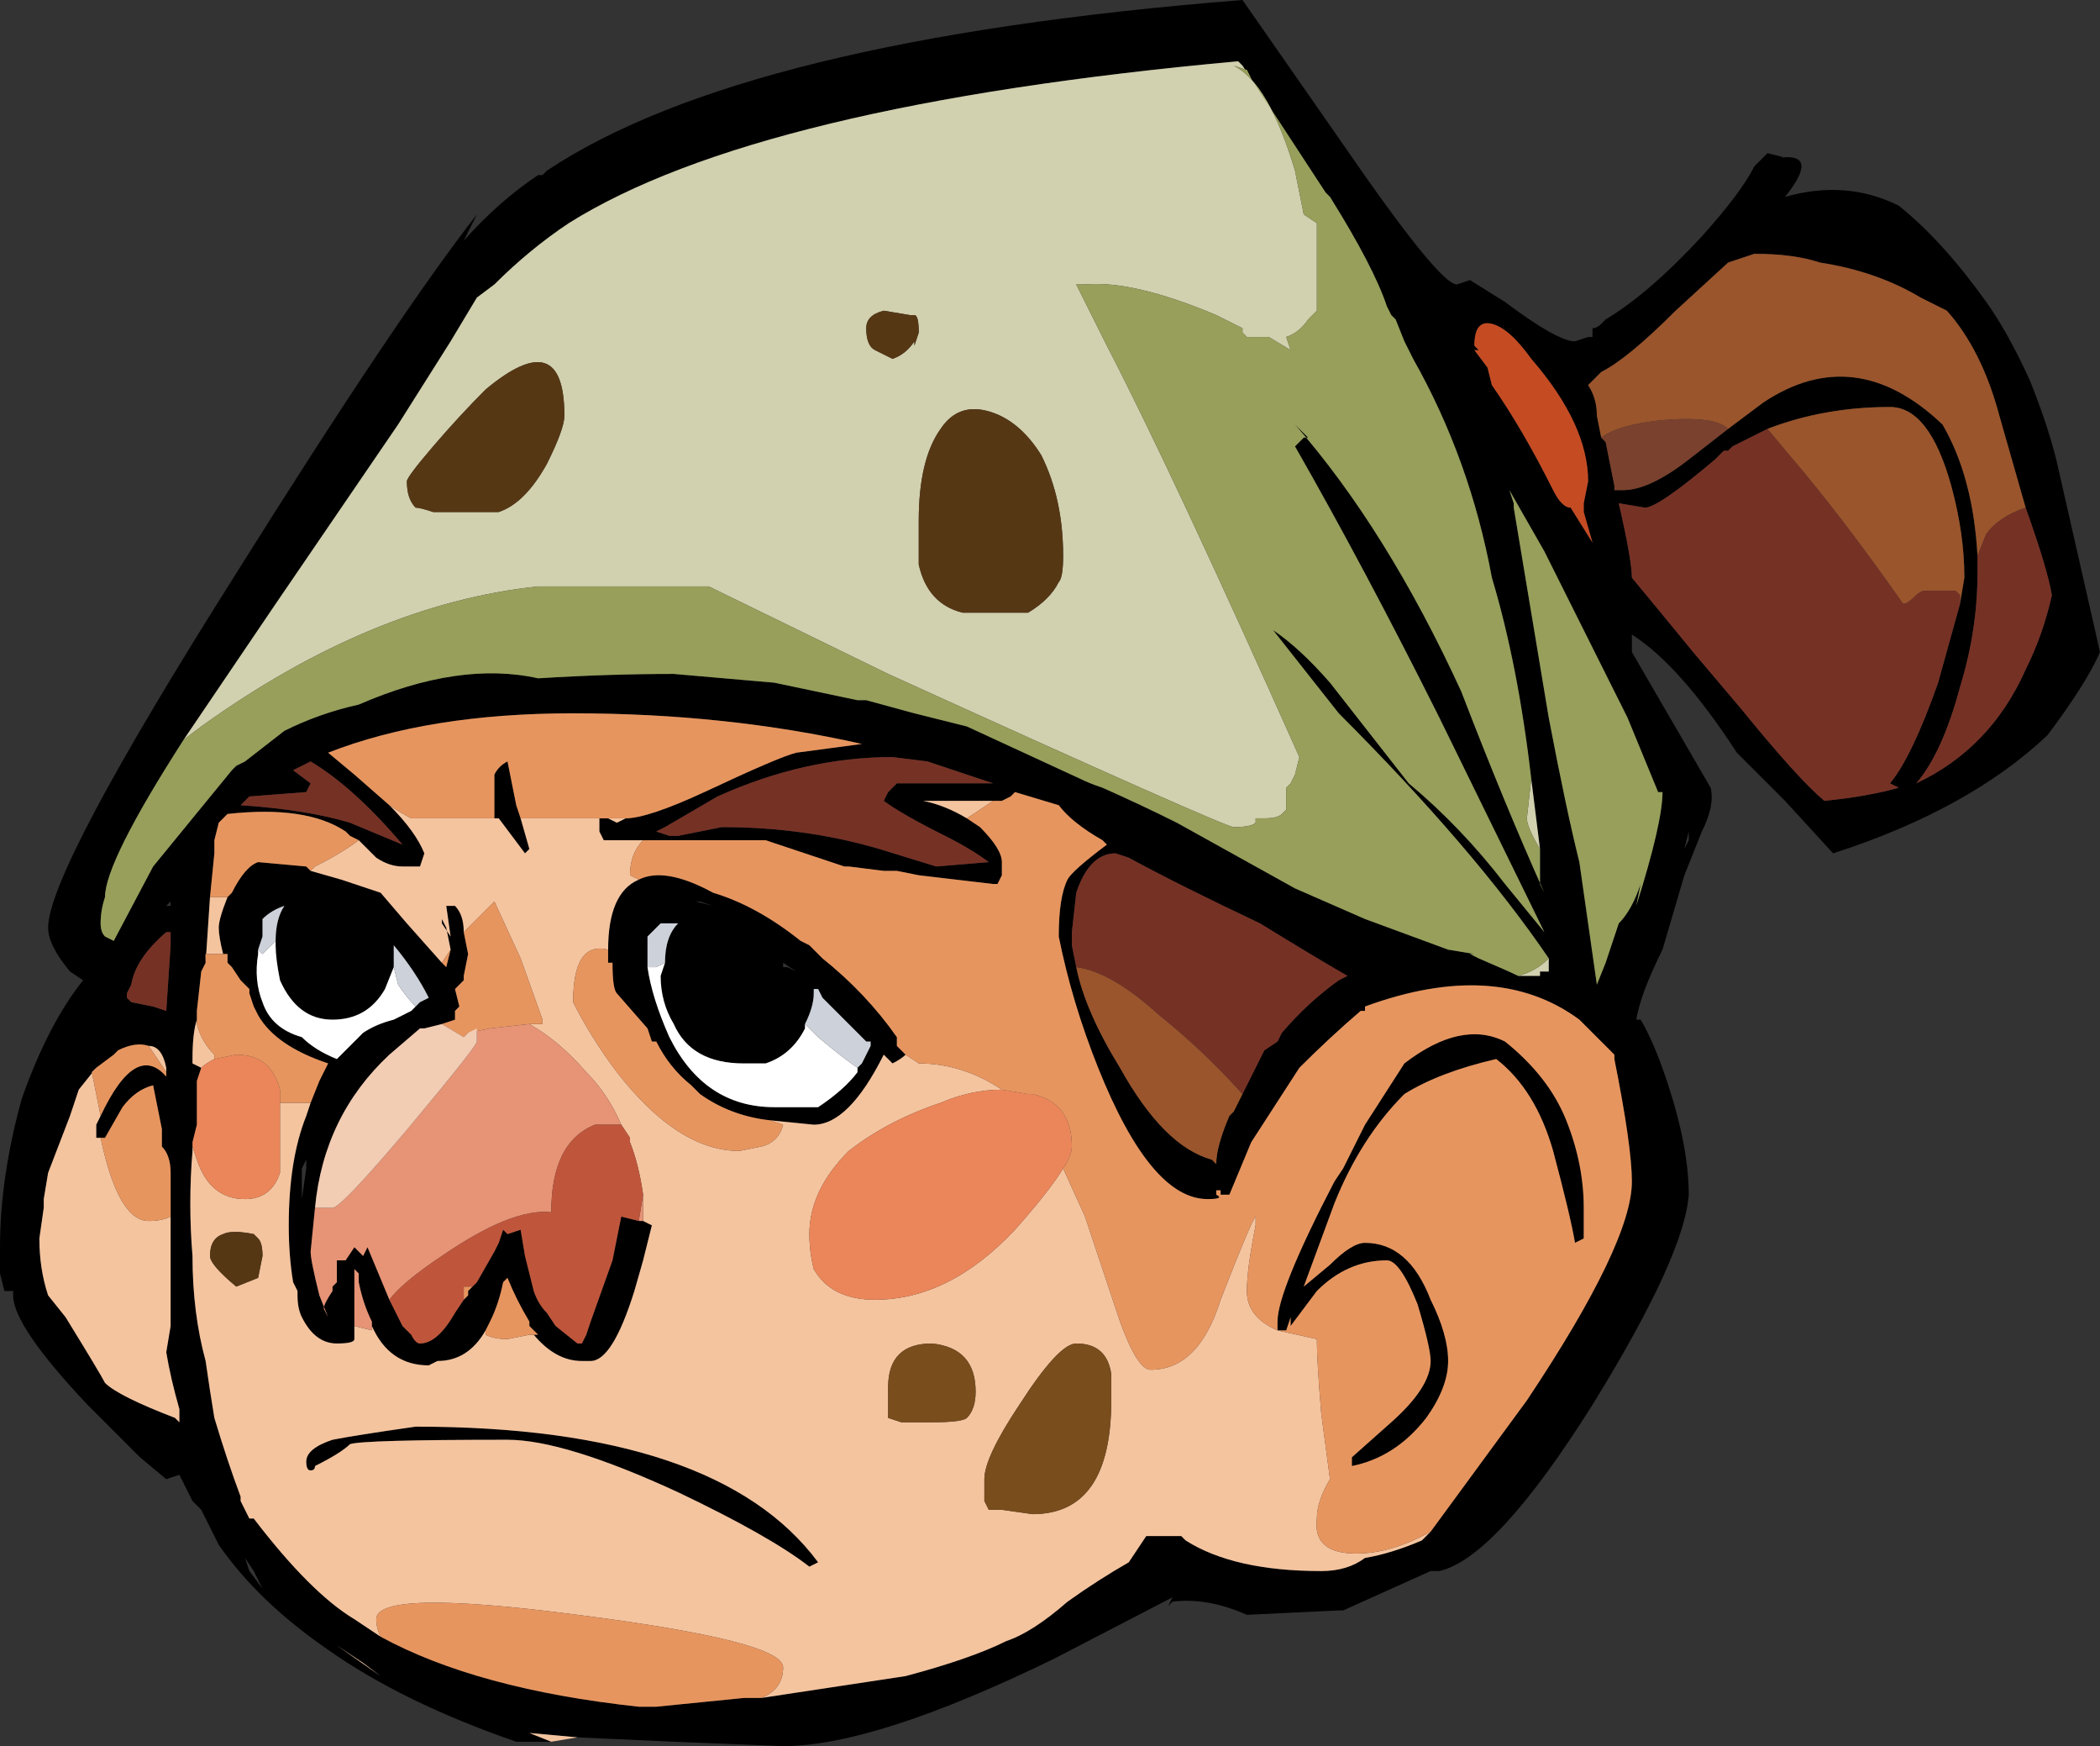 <?xml version="1.0" encoding="UTF-8" standalone="no"?>
<svg xmlns:ffdec="https://www.free-decompiler.com/flash" xmlns:xlink="http://www.w3.org/1999/xlink" ffdec:objectType="shape" height="19.95px" width="24.0px" xmlns="http://www.w3.org/2000/svg">
  <rect width="100%" height="100%" fill="#333333" stroke="none"/>
  <g transform="matrix(1.0, 0.0, 0.0, 1.0, -8.25, 22.7)">
    <path d="M22.55 -21.8 L22.45 -21.95 22.4 -22.0 Q16.9 -21.5 14.75 -20.15 14.3 -19.85 13.9 -19.45 L13.7 -19.3 13.4 -18.8 12.8 -17.85 11.4 -15.8 10.35 -14.25 Q9.45 -12.85 9.45 -12.45 9.4 -12.3 9.4 -12.15 9.4 -12.05 9.45 -12.0 L9.55 -11.95 10.0 -12.8 10.9 -13.9 10.95 -13.95 11.05 -14.0 11.5 -14.35 Q11.9 -14.55 12.35 -14.65 13.5 -15.15 14.4 -14.95 15.2 -15.0 15.95 -15.0 L17.1 -14.9 18.05 -14.7 18.15 -14.7 18.7 -14.55 19.3 -14.4 20.6 -13.8 Q20.7 -13.75 20.85 -13.7 21.3 -13.5 21.7 -13.3 L23.05 -12.55 23.85 -12.2 24.8 -11.85 25.1 -11.8 25.05 -11.8 25.15 -11.75 Q25.5 -11.6 25.6 -11.55 L25.85 -11.55 25.85 -11.6 25.95 -11.6 25.95 -11.75 Q25.1 -13.0 23.55 -14.55 L22.8 -15.5 Q23.1 -15.3 23.45 -14.9 L24.35 -13.75 Q24.95 -13.25 25.45 -12.6 L25.9 -12.05 24.7 -14.5 Q23.85 -16.2 23.05 -17.6 L23.15 -17.7 23.2 -17.7 23.05 -17.85 Q24.1 -16.65 24.95 -14.8 25.45 -13.5 25.9 -12.5 L25.85 -12.6 25.85 -13.0 25.75 -13.8 Q25.6 -15.1 25.3 -16.1 25.05 -17.45 24.4 -18.6 L24.3 -18.8 24.2 -19.05 24.15 -19.1 24.1 -19.2 Q23.95 -19.65 23.45 -20.45 L23.4 -20.5 22.55 -21.8 M14.55 -2.8 L14.15 -2.8 Q12.85 -3.25 12.0 -3.85 11.2 -4.4 10.75 -5.05 L10.55 -5.45 10.45 -5.55 10.3 -5.85 10.15 -5.8 9.85 -6.05 9.25 -6.65 Q8.4 -7.55 8.4 -7.9 L8.4 -7.95 8.3 -7.95 8.25 -8.15 8.25 -8.45 Q8.25 -9.25 8.5 -10.15 8.8 -11.0 9.2 -11.5 L9.05 -11.6 Q8.8 -11.9 8.8 -12.1 8.8 -12.75 10.95 -16.15 12.8 -19.1 13.7 -20.25 L13.55 -19.95 Q13.95 -20.4 14.4 -20.7 L14.45 -20.7 14.5 -20.75 Q16.75 -22.25 22.45 -22.7 L23.6 -21.05 Q24.7 -19.45 24.9 -19.45 L25.05 -19.5 25.45 -19.25 Q26.05 -18.8 26.25 -18.8 L26.4 -18.85 26.45 -18.85 26.45 -18.95 Q26.5 -18.95 26.55 -19.0 L26.6 -19.05 Q27.1 -19.35 27.7 -20.0 28.15 -20.5 28.3 -20.8 L28.45 -20.95 28.65 -20.9 28.6 -20.9 Q29.05 -20.95 28.65 -20.45 29.35 -20.65 29.95 -20.35 30.45 -19.95 30.95 -19.25 31.2 -18.9 31.45 -18.35 31.65 -17.85 31.75 -17.45 L32.25 -15.25 Q32.1 -14.9 31.65 -14.3 30.75 -13.45 29.2 -12.95 L28.65 -13.55 28.1 -14.1 Q27.45 -15.1 26.9 -15.45 26.9 -15.4 26.9 -15.25 L27.8 -13.7 Q27.85 -13.5 27.7 -13.2 L27.5 -12.7 27.25 -11.85 Q27.0 -11.35 26.95 -11.05 L27.0 -11.05 Q27.15 -10.8 27.3 -10.35 27.55 -9.6 27.55 -9.05 27.5 -8.35 26.45 -6.65 25.35 -4.9 24.7 -4.75 L24.6 -4.75 23.6 -4.3 23.55 -4.3 22.5 -4.25 Q22.05 -4.45 21.65 -4.4 L21.6 -4.35 21.65 -4.45 20.3 -3.75 Q18.25 -2.75 17.2 -2.75 L15.95 -2.8 14.85 -2.85 14.3 -2.9 14.55 -2.8 M15.4 -13.35 Q15.65 -13.35 16.3 -13.65 17.15 -14.05 17.35 -14.1 L18.1 -14.2 Q16.55 -14.55 14.8 -14.55 13.15 -14.55 12.0 -14.1 L12.3 -13.85 12.7 -13.5 Q13.0 -13.2 13.1 -12.95 L13.05 -12.8 12.85 -12.8 Q12.7 -12.8 12.55 -12.9 L12.35 -13.1 12.25 -13.15 12.2 -13.2 Q11.75 -13.5 10.85 -13.4 L10.75 -13.3 10.7 -13.1 10.7 -12.95 10.65 -12.45 10.6 -11.7 10.55 -11.6 10.5 -11.15 10.5 -11.05 Q10.45 -10.9 10.45 -10.6 L10.45 -10.55 10.55 -10.5 10.5 -10.35 10.5 -9.85 10.45 -9.65 10.45 -9.6 10.45 -9.55 Q10.4 -8.95 10.45 -8.35 10.45 -7.7 10.6 -7.15 10.65 -6.8 10.7 -6.5 10.85 -6.0 11.0 -5.6 L11.0 -5.55 11.1 -5.35 11.15 -5.35 Q11.8 -4.5 12.3 -4.2 L12.6 -4.0 Q13.7 -3.4 15.55 -3.2 L15.75 -3.2 16.75 -3.3 16.95 -3.3 18.6 -3.55 Q19.35 -3.75 19.75 -3.95 20.05 -4.05 20.45 -4.4 20.8 -4.65 21.15 -4.85 L21.35 -5.15 21.75 -5.15 21.8 -5.1 Q22.35 -4.75 23.35 -4.75 23.65 -4.75 23.85 -4.9 24.15 -4.95 24.5 -5.1 L24.6 -5.2 25.7 -6.7 Q26.9 -8.5 26.9 -9.2 26.9 -9.6 26.7 -10.6 L26.7 -10.65 26.3 -11.05 Q25.35 -11.75 23.85 -11.2 L23.85 -11.15 23.8 -11.15 Q23.45 -10.85 23.1 -10.5 L22.55 -9.65 22.3 -9.05 22.2 -9.05 22.2 -9.1 22.15 -9.1 22.15 -9.05 Q22.25 -9.0 22.05 -9.0 21.4 -9.0 20.8 -10.5 20.5 -11.25 20.35 -12.0 20.35 -12.45 20.45 -12.65 20.5 -12.75 20.9 -13.05 L20.85 -13.1 Q20.5 -13.3 20.35 -13.5 L19.85 -13.65 19.8 -13.6 19.7 -13.55 19.6 -13.55 18.8 -13.55 Q19.05 -13.5 19.3 -13.35 L19.45 -13.25 Q19.7 -13.0 19.7 -12.85 L19.7 -12.7 19.65 -12.6 19.6 -12.6 18.75 -12.7 18.5 -12.75 18.35 -12.75 17.95 -12.8 17.9 -12.8 Q17.3 -13.0 17.0 -13.1 L15.6 -13.1 15.15 -13.1 15.1 -13.2 15.1 -13.35 15.2 -13.35 15.3 -13.3 15.4 -13.35 M13.95 -13.35 L13.9 -13.35 Q13.9 -13.4 13.9 -13.7 L13.9 -13.85 Q13.95 -13.95 14.05 -14.0 L14.15 -13.5 14.2 -13.35 14.3 -13.0 14.25 -12.95 13.95 -13.35 M11.0 -13.5 Q11.75 -13.45 12.25 -13.3 L12.85 -13.05 Q12.3 -13.7 11.8 -14.0 L11.6 -13.9 11.8 -13.75 11.75 -13.65 11.1 -13.6 11.0 -13.5 M10.8 -11.8 Q10.75 -12.0 10.75 -12.1 10.75 -12.2 10.85 -12.45 L10.9 -12.5 Q11.05 -12.8 11.2 -12.85 L11.75 -12.8 11.8 -12.75 12.15 -12.65 12.6 -12.5 12.9 -12.15 13.3 -11.7 13.35 -11.65 13.4 -11.85 13.35 -12.1 13.3 -12.2 13.3 -12.15 13.4 -12.0 13.35 -12.35 13.45 -12.35 Q13.55 -12.25 13.55 -12.05 L13.6 -11.8 13.55 -11.55 13.55 -11.5 13.45 -11.4 13.5 -11.2 13.45 -11.15 13.45 -11.05 13.3 -11.0 13.1 -10.95 13.05 -10.95 12.7 -10.65 Q11.95 -9.95 11.85 -8.9 L11.8 -8.4 Q11.8 -8.3 11.9 -7.9 L12.0 -7.65 11.95 -7.75 Q11.95 -7.8 12.05 -7.95 L12.05 -8.0 12.1 -8.05 12.1 -8.3 12.2 -8.3 12.3 -8.45 12.4 -8.35 12.45 -8.45 12.7 -7.85 12.85 -7.55 12.95 -7.45 Q13.0 -7.35 13.05 -7.35 13.25 -7.35 13.45 -7.7 L13.55 -7.85 13.55 -7.9 13.55 -7.85 13.6 -7.9 13.6 -7.95 13.7 -8.05 13.9 -8.4 13.95 -8.5 14.0 -8.65 14.05 -8.6 14.2 -8.65 14.25 -8.35 14.35 -7.95 Q14.4 -7.8 14.5 -7.7 L14.6 -7.55 14.85 -7.35 14.9 -7.35 14.95 -7.45 15.0 -7.6 15.25 -8.3 15.35 -8.8 15.55 -8.75 15.6 -8.75 15.7 -8.7 15.6 -8.3 15.5 -7.95 Q15.25 -7.15 15.0 -7.15 L14.9 -7.15 Q14.6 -7.15 14.35 -7.45 L14.4 -7.45 14.3 -7.55 14.3 -7.6 Q14.15 -7.85 14.05 -8.1 L14.0 -8.05 Q13.95 -7.8 13.85 -7.6 L13.8 -7.5 Q13.6 -7.15 13.25 -7.15 L13.15 -7.1 Q12.7 -7.1 12.5 -7.55 L12.5 -7.6 Q12.4 -7.8 12.35 -8.05 L12.35 -8.15 12.3 -8.2 12.3 -7.6 12.3 -7.4 Q12.3 -7.35 12.1 -7.35 11.85 -7.35 11.7 -7.65 11.65 -7.75 11.65 -7.9 L11.65 -7.95 11.6 -8.05 Q11.55 -8.35 11.55 -8.7 11.55 -9.45 11.75 -9.95 L11.8 -10.1 11.9 -10.35 12.0 -10.55 Q11.4 -10.75 11.2 -11.1 L11.15 -11.2 11.1 -11.35 11.1 -11.4 11.0 -11.5 10.9 -11.65 10.85 -11.7 10.85 -11.8 10.8 -11.8 M9.75 -11.45 L9.7 -11.35 9.7 -11.3 9.75 -11.25 10.0 -11.2 10.15 -11.15 10.2 -11.9 10.2 -12.05 10.15 -12.05 Q9.8 -11.75 9.75 -11.45 M9.95 -10.75 Q9.8 -10.8 9.6 -10.7 L9.55 -10.65 9.35 -10.5 9.15 -10.25 9.05 -9.95 8.8 -9.3 8.75 -9.0 8.75 -8.9 8.7 -8.55 Q8.7 -8.2 8.8 -7.9 L9.0 -7.65 Q9.4 -7.0 9.45 -6.9 9.6 -6.75 10.25 -6.5 L10.3 -6.45 10.3 -6.6 Q10.2 -6.95 10.15 -7.25 L10.2 -7.55 10.2 -8.8 10.2 -9.3 Q10.2 -9.5 10.1 -9.6 L10.1 -9.8 10.0 -10.3 Q9.8 -10.25 9.65 -10.05 L9.45 -9.7 9.4 -9.7 9.35 -9.7 9.35 -9.85 9.4 -9.95 Q9.8 -10.8 10.15 -10.4 L10.15 -10.45 10.15 -10.5 Q10.1 -10.75 9.95 -10.75 M11.4 -11.95 Q11.4 -12.2 11.5 -12.35 11.35 -12.3 11.25 -12.2 L11.25 -12.0 11.2 -11.85 11.2 -11.8 Q11.15 -11.5 11.25 -11.25 11.35 -10.95 11.7 -10.85 11.85 -10.7 12.1 -10.6 L12.4 -10.9 Q12.55 -11.0 12.75 -11.05 L12.95 -11.15 13.05 -11.25 13.15 -11.3 Q13.0 -11.6 12.75 -11.9 L12.75 -11.65 12.65 -11.4 Q12.45 -11.05 12.05 -11.05 11.65 -11.05 11.45 -11.5 11.4 -11.75 11.4 -11.9 L11.4 -11.95 M10.2 -12.35 L10.2 -12.4 10.15 -12.35 10.2 -12.35 M22.85 -7.5 L22.85 -7.5 22.85 -7.6 Q22.85 -7.95 23.5 -9.2 L23.6 -9.35 23.85 -9.85 24.3 -10.55 Q24.95 -11.05 25.45 -10.8 25.95 -10.4 26.15 -9.9 26.35 -9.4 26.35 -8.9 L26.35 -8.55 26.25 -8.5 Q26.2 -8.8 26.0 -9.55 25.8 -10.25 25.35 -10.6 24.7 -10.45 24.3 -10.2 23.8 -9.7 23.5 -8.95 L23.15 -8.0 23.45 -8.25 Q23.7 -8.5 23.85 -8.5 24.35 -8.5 24.6 -7.85 24.8 -7.45 24.8 -7.15 24.8 -6.85 24.55 -6.5 24.2 -6.05 23.7 -5.95 L23.7 -6.05 24.15 -6.45 Q24.6 -6.85 24.6 -7.15 24.6 -7.3 24.45 -7.8 24.25 -8.3 24.1 -8.3 23.65 -8.3 23.3 -7.95 L23.0 -7.55 23.0 -7.65 22.95 -7.5 22.85 -7.5 M18.6 -10.65 Q18.55 -10.6 18.45 -10.55 L18.35 -10.65 Q17.95 -9.85 17.55 -9.85 L17.05 -9.9 Q16.6 -9.95 16.25 -10.2 L16.15 -10.3 Q15.9 -10.5 15.75 -10.8 L15.7 -10.8 15.65 -10.95 15.3 -11.35 Q15.25 -11.4 15.25 -11.7 L15.2 -11.7 15.2 -11.85 Q15.2 -12.5 15.55 -12.65 15.85 -12.8 16.4 -12.5 16.9 -12.35 17.4 -11.95 L17.5 -11.9 17.65 -11.75 Q18.15 -11.35 18.5 -10.85 L18.5 -10.75 18.6 -10.65 M11.25 -4.55 L11.15 -4.75 11.05 -4.9 11.1 -4.75 11.25 -4.55 M22.45 -10.2 L22.7 -10.7 22.85 -10.8 22.9 -10.9 Q23.2 -11.25 23.55 -11.5 L23.65 -11.55 Q23.3 -11.75 22.65 -12.15 21.7 -12.6 21.15 -12.9 L21.0 -12.95 Q20.7 -12.95 20.55 -12.5 L20.5 -12.05 20.5 -11.9 20.55 -11.65 Q20.65 -11.15 21.05 -10.5 21.55 -9.6 22.1 -9.45 L22.15 -9.4 Q22.15 -9.6 22.3 -9.95 L22.35 -10.0 22.45 -10.2 M19.05 -13.15 Q18.55 -13.4 18.35 -13.55 L18.4 -13.65 18.5 -13.75 19.6 -13.75 18.85 -14.0 18.45 -14.05 Q17.45 -14.05 16.45 -13.6 L15.85 -13.25 15.75 -13.2 15.9 -13.15 16.0 -13.15 16.5 -13.25 Q17.45 -13.25 18.3 -13.0 L18.95 -12.8 19.55 -12.85 Q19.35 -13.0 19.05 -13.15 M17.45 -11.0 L17.45 -10.95 Q17.3 -10.65 17.0 -10.55 L16.75 -10.55 Q16.15 -10.55 15.95 -11.0 15.8 -11.25 15.8 -11.55 L15.85 -11.7 Q15.85 -12.0 16.0 -12.15 L15.8 -12.15 15.65 -12.0 15.65 -11.65 Q15.7 -11.3 15.9 -10.85 16.3 -10.05 17.1 -10.05 L17.6 -10.05 Q17.9 -10.25 18.05 -10.45 L18.05 -10.5 18.1 -10.55 18.2 -10.75 18.2 -10.8 18.15 -10.8 17.65 -11.3 17.6 -11.4 17.55 -11.4 17.55 -11.35 Q17.55 -11.2 17.45 -11.0 M16.2 -12.4 L16.4 -12.35 16.25 -12.4 16.2 -12.4 M17.2 -11.7 L17.2 -11.65 17.25 -11.65 17.35 -11.6 17.2 -11.7 M11.75 -9.45 L11.7 -9.35 Q11.7 -9.25 11.7 -9.0 L11.75 -9.35 11.75 -9.45 M11.85 -5.95 Q11.85 -5.9 11.8 -5.9 11.75 -5.9 11.75 -6.0 11.75 -6.15 12.05 -6.25 12.3 -6.3 13.0 -6.4 16.45 -6.4 17.6 -4.85 L17.5 -4.8 Q17.05 -5.15 16.0 -5.65 14.7 -6.25 14.05 -6.25 12.4 -6.25 12.25 -6.2 12.15 -6.1 11.85 -5.95 M12.4 -3.7 L12.1 -3.9 12.6 -3.55 12.4 -3.7 M31.4 -16.9 L31.1 -17.95 Q30.9 -18.7 30.5 -19.15 L30.2 -19.3 Q29.7 -19.6 29.05 -19.7 28.75 -19.8 28.3 -19.8 L28.0 -19.7 27.4 -19.15 Q26.85 -18.6 26.55 -18.45 L26.4 -18.3 Q26.5 -18.15 26.5 -17.95 L26.55 -17.7 26.6 -17.65 26.7 -17.15 26.7 -17.1 26.8 -17.1 Q27.1 -17.1 27.55 -17.45 L28.0 -17.8 28.4 -18.1 Q29.45 -18.8 30.45 -17.85 30.8 -17.25 30.85 -16.35 L30.85 -16.15 Q30.85 -15.5 30.65 -14.85 30.45 -14.1 30.15 -13.75 31.0 -14.15 31.4 -15.05 31.6 -15.45 31.7 -15.9 31.65 -16.2 31.4 -16.9 M25.3 -19.0 Q25.1 -19.05 25.1 -18.75 L25.15 -18.7 25.1 -18.7 25.25 -18.5 25.3 -18.3 Q25.65 -17.8 26.0 -17.1 26.1 -16.9 26.2 -16.9 L26.45 -16.5 26.35 -16.85 26.35 -16.95 26.4 -17.2 Q26.4 -17.85 25.75 -18.6 25.5 -18.95 25.3 -19.0 M25.5 -17.1 L25.5 -17.1 25.55 -16.95 25.55 -16.9 25.95 -14.5 Q26.15 -13.45 26.3 -12.85 L26.5 -11.45 26.6 -11.7 26.75 -12.15 Q26.9 -12.3 27.0 -12.6 L26.95 -12.35 Q27.25 -13.3 27.25 -13.65 L27.2 -13.65 26.85 -14.5 25.9 -16.4 25.5 -17.1 M28.45 -17.8 L28.05 -17.6 28.0 -17.55 27.95 -17.55 27.85 -17.45 Q27.2 -16.9 27.05 -16.9 L26.75 -16.95 Q26.9 -16.3 26.9 -16.1 27.15 -15.8 27.6 -15.25 L28.15 -14.6 Q28.8 -13.8 29.1 -13.55 29.6 -13.6 29.95 -13.7 L29.85 -13.75 Q30.1 -14.05 30.4 -14.9 L30.65 -15.8 30.7 -16.1 Q30.7 -16.6 30.55 -17.15 30.3 -18.05 29.85 -18.05 29.1 -18.05 28.45 -17.8 M27.55 -13.2 L27.5 -13.0 27.55 -13.1 27.55 -13.2" fill="#000000" fill-rule="evenodd" stroke="none"/>
    <path d="M14.85 -2.85 L14.55 -2.8 14.3 -2.9 14.85 -2.85 M12.7 -13.5 Q12.85 -13.4 12.95 -13.35 L13.95 -13.35 14.25 -12.95 14.3 -13.0 14.2 -13.35 15.1 -13.35 15.1 -13.2 15.15 -13.1 15.6 -13.1 Q15.45 -12.95 15.45 -12.7 L15.55 -12.65 Q15.2 -12.5 15.2 -11.85 14.8 -11.95 14.8 -11.25 15.0 -10.85 15.3 -10.45 16.0 -9.55 16.7 -9.55 L16.95 -9.6 Q17.15 -9.65 17.2 -9.85 L17.05 -9.9 17.55 -9.85 Q17.95 -9.85 18.35 -10.65 L18.45 -10.55 Q18.55 -10.6 18.6 -10.65 L18.75 -10.55 Q19.25 -10.55 19.7 -10.25 19.35 -10.25 19.0 -10.1 18.4 -9.9 17.95 -9.55 17.5 -9.1 17.5 -8.6 17.5 -8.4 17.55 -8.2 17.75 -7.85 18.25 -7.85 19.1 -7.85 19.85 -8.65 20.25 -9.1 20.4 -9.35 L20.65 -8.8 21.05 -7.6 Q21.25 -7.05 21.4 -7.05 21.95 -7.05 22.2 -7.85 22.55 -8.75 22.6 -8.8 L22.6 -8.7 Q22.5 -8.2 22.5 -7.95 22.5 -7.65 22.85 -7.5 L23.3 -7.4 Q23.3 -7.15 23.35 -6.55 L23.45 -5.8 Q23.3 -5.55 23.3 -5.35 23.25 -4.95 23.75 -4.95 24.15 -4.95 24.6 -5.2 L24.5 -5.1 Q24.15 -4.95 23.85 -4.9 23.65 -4.75 23.35 -4.75 22.35 -4.75 21.8 -5.1 L21.75 -5.15 21.35 -5.15 21.15 -4.85 Q20.8 -4.65 20.45 -4.4 20.05 -4.05 19.75 -3.95 19.35 -3.75 18.6 -3.55 L16.95 -3.3 Q17.2 -3.4 17.2 -3.65 17.2 -3.95 14.85 -4.25 12.55 -4.55 12.55 -4.2 12.55 -4.1 12.6 -4.0 L12.3 -4.2 Q11.8 -4.5 11.15 -5.35 L11.1 -5.35 11.0 -5.55 11.0 -5.6 Q10.85 -6.0 10.7 -6.5 10.65 -6.8 10.6 -7.15 10.45 -7.7 10.45 -8.35 10.4 -8.95 10.45 -9.55 L10.45 -9.6 10.5 -9.45 Q10.65 -9.0 11.05 -9.0 11.35 -9.0 11.45 -9.3 L11.45 -10.1 11.8 -10.1 11.75 -9.95 Q11.55 -9.45 11.55 -8.7 11.55 -8.35 11.6 -8.05 L11.65 -7.95 11.65 -7.9 Q11.65 -7.75 11.7 -7.65 11.85 -7.35 12.1 -7.35 12.3 -7.35 12.3 -7.4 L12.3 -7.6 12.3 -7.55 12.5 -7.5 12.5 -7.55 Q12.7 -7.1 13.15 -7.1 L13.25 -7.15 Q13.6 -7.15 13.8 -7.5 L13.8 -7.45 Q13.9 -7.4 14.05 -7.4 L14.3 -7.45 14.35 -7.45 Q14.6 -7.15 14.9 -7.15 L15.0 -7.15 Q15.25 -7.15 15.5 -7.95 L15.6 -8.3 15.7 -8.7 15.6 -8.75 15.6 -9.05 Q15.55 -9.4 15.45 -9.65 L15.45 -9.7 15.35 -9.85 Q15.2 -10.2 14.95 -10.45 14.65 -10.8 14.3 -11.0 L14.45 -11.0 14.45 -11.05 14.2 -11.75 13.9 -12.4 13.55 -12.05 Q13.55 -12.25 13.45 -12.35 L13.35 -12.35 13.4 -12.0 13.3 -12.15 13.3 -12.2 13.35 -12.1 13.4 -11.85 13.3 -11.7 12.9 -12.15 12.6 -12.5 12.15 -12.65 11.8 -12.75 11.85 -12.8 Q12.15 -12.95 12.35 -13.1 L12.55 -12.9 Q12.7 -12.8 12.85 -12.8 L13.05 -12.8 13.1 -12.95 Q13.0 -13.2 12.7 -13.5 M15.2 -13.35 L15.4 -13.35 15.3 -13.3 15.2 -13.35 M10.65 -12.45 L10.85 -12.45 Q10.75 -12.2 10.75 -12.1 10.75 -12.0 10.8 -11.8 L10.6 -11.8 10.6 -11.7 10.65 -12.45 M9.95 -10.75 Q10.1 -10.75 10.15 -10.5 L10.15 -10.45 9.95 -10.75 M9.4 -9.95 L9.35 -9.85 9.35 -9.7 9.4 -9.7 Q9.6 -8.75 9.95 -8.75 10.1 -8.75 10.2 -8.8 L10.2 -7.55 10.15 -7.25 Q10.2 -6.95 10.3 -6.6 L10.3 -6.45 10.25 -6.5 Q9.6 -6.75 9.45 -6.9 9.4 -7.0 9.0 -7.65 L8.8 -7.9 Q8.7 -8.2 8.7 -8.55 L8.75 -8.9 8.75 -9.0 8.8 -9.3 9.05 -9.95 9.15 -10.25 9.35 -10.5 9.3 -10.45 9.4 -9.95 M10.5 -11.05 L10.5 -11.0 Q10.55 -10.8 10.7 -10.65 L10.7 -10.6 Q10.6 -10.55 10.55 -10.5 L10.45 -10.55 10.45 -10.6 Q10.45 -10.9 10.5 -11.05 M14.95 -7.45 L14.9 -7.35 14.95 -7.45 M22.85 -7.5 L22.85 -7.5 M11.2 -8.55 L11.15 -8.6 Q10.9 -8.65 10.8 -8.6 10.65 -8.55 10.65 -8.35 10.65 -8.25 10.95 -8.0 L11.2 -8.1 11.25 -8.35 Q11.25 -8.5 11.2 -8.55 M20.9 -13.05 L20.85 -13.1 20.9 -13.05 M19.6 -13.55 L19.3 -13.35 Q19.05 -13.5 18.8 -13.55 L19.6 -13.55 M12.4 -3.7 L12.6 -3.55 12.1 -3.9 12.4 -3.7 M11.85 -5.95 Q12.15 -6.1 12.25 -6.2 12.4 -6.25 14.05 -6.25 14.7 -6.25 16.0 -5.65 17.05 -5.15 17.5 -4.8 L17.6 -4.85 Q16.45 -6.4 13.0 -6.4 12.3 -6.3 12.05 -6.25 11.75 -6.15 11.75 -6.0 11.75 -5.9 11.8 -5.9 11.85 -5.9 11.85 -5.95 M19.3 -6.5 Q19.4 -6.6 19.4 -6.8 19.4 -7.3 18.9 -7.35 18.4 -7.35 18.4 -6.85 L18.4 -6.5 18.55 -6.45 18.9 -6.45 Q19.25 -6.45 19.3 -6.5 M20.95 -6.7 L20.95 -7.0 Q20.9 -7.35 20.55 -7.35 20.35 -7.35 19.9 -6.65 19.5 -6.05 19.5 -5.8 L19.5 -5.55 19.55 -5.45 19.7 -5.45 20.05 -5.4 Q20.95 -5.4 20.95 -6.7" fill="#f4c49f" fill-rule="evenodd" stroke="none"/>
    <path d="M22.55 -21.8 L22.5 -21.9 22.35 -21.95 Q22.75 -21.75 23.05 -20.75 L23.15 -20.25 23.3 -20.15 23.3 -19.15 23.2 -19.05 Q23.1 -18.9 22.95 -18.85 L23.0 -18.7 22.75 -18.85 22.5 -18.85 22.45 -18.9 22.45 -18.95 22.15 -19.1 Q21.2 -19.5 20.65 -19.45 L20.55 -19.45 20.9 -18.75 Q21.65 -17.3 23.1 -14.05 L23.05 -13.85 23.0 -13.75 22.95 -13.7 22.95 -13.45 22.9 -13.4 Q22.85 -13.35 22.7 -13.35 L22.6 -13.35 22.6 -13.3 Q22.55 -13.25 22.35 -13.25 22.25 -13.25 18.4 -15.0 L16.35 -16.0 14.4 -16.0 Q12.5 -15.8 10.55 -14.4 L10.35 -14.25 11.4 -15.8 12.8 -17.85 13.4 -18.8 13.7 -19.3 13.9 -19.45 Q14.3 -19.85 14.75 -20.15 16.9 -21.5 22.4 -22.0 L22.45 -21.95 22.55 -21.8 M25.6 -11.55 Q25.8 -11.6 25.95 -11.75 L25.95 -11.6 25.85 -11.6 25.85 -11.55 25.6 -11.55 M25.85 -13.0 Q25.7 -13.25 25.7 -13.35 L25.75 -13.8 25.85 -13.0 M19.55 -18.0 Q19.2 -18.1 19.0 -17.8 18.75 -17.45 18.75 -16.75 18.75 -16.35 18.75 -16.25 18.85 -15.8 19.25 -15.7 L20.0 -15.7 Q20.25 -15.85 20.35 -16.05 20.4 -16.1 20.4 -16.35 20.4 -17.0 20.15 -17.5 19.9 -17.9 19.55 -18.0 M18.7 -19.1 L18.65 -19.1 18.35 -19.15 Q18.15 -19.1 18.15 -18.95 18.15 -18.75 18.25 -18.7 L18.45 -18.6 Q18.6 -18.65 18.7 -18.8 L18.7 -18.75 18.75 -18.9 Q18.75 -19.1 18.7 -19.1 M13.2 -16.85 L13.95 -16.85 Q14.25 -16.95 14.5 -17.4 14.7 -17.8 14.7 -17.95 14.7 -19.0 13.8 -18.25 13.5 -17.95 13.2 -17.6 12.9 -17.25 12.9 -17.2 12.9 -17.0 13.0 -16.9 13.05 -16.9 13.2 -16.85 M25.5 -17.1 L25.5 -17.1" fill="#d1d0af" fill-rule="evenodd" stroke="none"/>
    <path d="M20.55 -11.65 Q20.95 -11.6 21.5 -11.1 22.0 -10.7 22.45 -10.2 L22.35 -10.0 22.3 -9.95 Q22.15 -9.6 22.15 -9.4 L22.1 -9.45 Q21.55 -9.6 21.05 -10.5 20.65 -11.15 20.55 -11.65 M26.55 -17.7 L26.5 -17.95 Q26.5 -18.15 26.4 -18.3 L26.55 -18.45 Q26.85 -18.6 27.4 -19.15 L28.0 -19.7 28.3 -19.8 Q28.75 -19.8 29.05 -19.7 29.7 -19.6 30.2 -19.3 L30.5 -19.15 Q30.9 -18.7 31.1 -17.95 L31.4 -16.9 Q31.1 -16.8 30.95 -16.6 L30.85 -16.35 Q30.8 -17.25 30.45 -17.85 29.45 -18.8 28.4 -18.1 L28.0 -17.8 Q27.85 -17.95 27.25 -17.9 26.75 -17.85 26.55 -17.7 M30.65 -15.8 L30.65 -15.9 30.6 -15.95 30.25 -15.95 Q30.2 -15.95 30.15 -15.9 30.05 -15.8 30.0 -15.8 29.3 -16.8 28.7 -17.5 L28.45 -17.8 Q29.1 -18.05 29.85 -18.05 30.3 -18.05 30.55 -17.15 30.7 -16.6 30.7 -16.1 L30.65 -15.8" fill="#9a552c" fill-rule="evenodd" stroke="none"/>
    <path d="M10.7 -10.6 L10.95 -10.65 Q11.35 -10.65 11.45 -10.25 L11.45 -10.1 11.45 -9.3 Q11.35 -9.0 11.05 -9.0 10.65 -9.0 10.5 -9.45 L10.45 -9.6 10.45 -9.65 10.5 -9.85 10.5 -10.35 10.55 -10.5 Q10.6 -10.55 10.7 -10.6 M20.4 -9.35 Q20.25 -9.1 19.85 -8.65 19.1 -7.85 18.25 -7.85 17.75 -7.85 17.55 -8.2 17.5 -8.4 17.5 -8.6 17.5 -9.1 17.95 -9.55 18.4 -9.9 19.0 -10.1 19.35 -10.25 19.7 -10.25 L20.0 -10.2 20.05 -10.2 Q20.5 -10.1 20.5 -9.6 20.5 -9.5 20.4 -9.35" fill="#eb865a" fill-rule="evenodd" stroke="none"/>
    <path d="M25.3 -19.0 Q25.5 -18.95 25.75 -18.6 26.4 -17.85 26.4 -17.2 L26.35 -16.95 26.35 -16.85 26.45 -16.5 26.2 -16.9 Q26.1 -16.9 26.0 -17.1 25.65 -17.8 25.3 -18.3 L25.25 -18.5 25.1 -18.7 25.15 -18.7 25.1 -18.75 Q25.1 -19.05 25.3 -19.0" fill="#c54b23" fill-rule="evenodd" stroke="none"/>
    <path d="M11.2 -11.85 L11.25 -11.8 11.4 -11.95 11.4 -11.9 Q11.4 -11.75 11.45 -11.5 11.65 -11.05 12.05 -11.05 12.45 -11.05 12.65 -11.4 L12.75 -11.65 12.8 -11.45 Q12.9 -11.3 13.0 -11.2 L13.05 -11.25 12.95 -11.15 12.75 -11.05 Q12.55 -11.0 12.4 -10.9 L12.1 -10.6 Q11.85 -10.7 11.7 -10.85 11.35 -10.95 11.25 -11.25 11.15 -11.5 11.2 -11.8 L11.2 -11.85 M15.85 -11.7 L15.8 -11.55 Q15.8 -11.25 15.95 -11.0 16.15 -10.55 16.75 -10.55 L17.0 -10.55 Q17.3 -10.65 17.45 -10.95 L17.45 -11.0 17.6 -10.85 Q17.9 -10.6 18.05 -10.5 L18.05 -10.45 Q17.9 -10.25 17.6 -10.05 L17.1 -10.05 Q16.3 -10.05 15.9 -10.85 15.7 -11.3 15.65 -11.65 L15.75 -11.65 15.85 -11.7" fill="#ffffff" fill-rule="evenodd" stroke="none"/>
    <path d="M12.7 -13.5 L12.3 -13.85 12.0 -14.1 Q13.15 -14.55 14.8 -14.55 16.55 -14.55 18.1 -14.2 L17.35 -14.1 Q17.15 -14.05 16.3 -13.65 15.65 -13.35 15.4 -13.35 L15.2 -13.35 15.1 -13.35 14.2 -13.35 14.15 -13.5 14.05 -14.0 Q13.95 -13.95 13.9 -13.85 L13.9 -13.7 Q13.9 -13.4 13.9 -13.35 L13.95 -13.35 12.95 -13.35 Q12.85 -13.4 12.7 -13.5 M10.65 -12.45 L10.7 -12.95 10.7 -13.1 10.75 -13.3 10.85 -13.4 Q11.75 -13.5 12.2 -13.2 L12.25 -13.15 12.35 -13.1 Q12.15 -12.95 11.85 -12.8 L11.8 -12.75 11.75 -12.8 11.2 -12.85 Q11.05 -12.8 10.9 -12.5 L10.85 -12.45 10.65 -12.45 M10.6 -11.7 L10.6 -11.8 10.8 -11.8 10.85 -11.8 10.85 -11.7 10.9 -11.65 11.0 -11.5 11.1 -11.4 11.1 -11.35 11.15 -11.2 11.2 -11.1 Q11.4 -10.75 12.0 -10.55 L11.9 -10.35 11.8 -10.1 11.45 -10.1 11.45 -10.25 Q11.35 -10.65 10.95 -10.65 L10.7 -10.6 10.7 -10.65 Q10.55 -10.8 10.5 -11.0 L10.5 -11.05 10.5 -11.15 10.55 -11.6 10.6 -11.7 M9.35 -10.5 L9.55 -10.65 9.6 -10.7 Q9.8 -10.8 9.95 -10.75 L10.15 -10.45 10.15 -10.4 Q9.8 -10.8 9.4 -9.95 L9.3 -10.45 9.35 -10.5 M9.4 -9.7 L9.45 -9.7 9.65 -10.05 Q9.8 -10.25 10.0 -10.3 L10.1 -9.8 10.1 -9.6 Q10.2 -9.5 10.2 -9.3 L10.2 -8.8 Q10.1 -8.75 9.95 -8.75 9.6 -8.75 9.4 -9.7 M13.8 -7.5 L13.85 -7.6 Q13.95 -7.8 14.0 -8.05 L14.05 -8.1 Q14.15 -7.85 14.3 -7.6 L14.3 -7.55 14.4 -7.45 14.35 -7.45 14.3 -7.45 14.05 -7.4 Q13.9 -7.4 13.8 -7.45 L13.8 -7.5 M13.7 -8.05 L13.6 -7.95 13.6 -7.9 13.55 -7.85 13.55 -7.9 13.55 -8.0 13.65 -8.0 13.7 -8.05 M13.3 -11.0 L13.45 -11.05 13.45 -11.15 13.5 -11.2 13.45 -11.4 13.55 -11.5 13.55 -11.55 13.6 -11.8 13.55 -12.05 13.9 -12.4 14.2 -11.75 14.45 -11.05 14.45 -11.0 14.3 -11.0 13.85 -10.95 13.6 -10.9 13.55 -10.85 13.3 -11.0 M13.4 -11.85 L13.35 -11.65 13.3 -11.7 13.4 -11.85 M12.6 -4.0 Q12.55 -4.1 12.55 -4.2 12.55 -4.55 14.85 -4.25 17.2 -3.95 17.2 -3.65 17.2 -3.4 16.95 -3.3 L16.75 -3.3 15.75 -3.2 15.55 -3.2 Q13.7 -3.4 12.6 -4.0 M24.6 -5.2 Q24.15 -4.95 23.75 -4.95 23.25 -4.95 23.3 -5.35 23.3 -5.55 23.45 -5.8 L23.35 -6.55 Q23.3 -7.15 23.3 -7.4 L22.85 -7.5 Q22.5 -7.65 22.5 -7.95 22.5 -8.2 22.6 -8.7 L22.6 -8.8 Q22.55 -8.75 22.2 -7.85 21.95 -7.05 21.4 -7.05 21.25 -7.05 21.05 -7.6 L20.65 -8.8 20.4 -9.35 Q20.5 -9.5 20.5 -9.6 20.5 -10.1 20.05 -10.2 L20.0 -10.2 19.7 -10.25 Q19.25 -10.55 18.75 -10.55 L18.6 -10.65 18.5 -10.75 18.5 -10.85 Q18.15 -11.35 17.65 -11.75 L17.5 -11.9 17.4 -11.95 Q16.9 -12.35 16.4 -12.5 15.85 -12.8 15.55 -12.65 L15.45 -12.7 Q15.45 -12.95 15.6 -13.1 L17.0 -13.1 Q17.3 -13.0 17.9 -12.8 L17.95 -12.8 18.35 -12.75 18.5 -12.75 18.75 -12.7 19.6 -12.6 19.65 -12.6 19.7 -12.7 19.7 -12.85 Q19.7 -13.0 19.45 -13.25 L19.3 -13.35 19.6 -13.55 19.7 -13.55 19.8 -13.6 19.85 -13.65 20.35 -13.5 Q20.5 -13.3 20.85 -13.1 L20.9 -13.05 Q20.5 -12.75 20.45 -12.65 20.35 -12.45 20.35 -12.0 20.5 -11.25 20.8 -10.5 21.4 -9.0 22.05 -9.0 22.25 -9.0 22.15 -9.05 L22.15 -9.1 22.2 -9.1 22.2 -9.05 22.3 -9.05 22.55 -9.65 23.1 -10.5 Q23.45 -10.85 23.8 -11.15 L23.85 -11.15 23.85 -11.2 Q25.35 -11.75 26.3 -11.05 L26.7 -10.65 26.7 -10.6 Q26.9 -9.6 26.9 -9.2 26.9 -8.5 25.7 -6.7 L24.6 -5.2 M17.05 -9.9 L17.2 -9.85 Q17.15 -9.65 16.95 -9.6 L16.7 -9.55 Q16.0 -9.55 15.3 -10.45 15.0 -10.85 14.8 -11.25 14.8 -11.95 15.2 -11.85 L15.2 -11.7 15.25 -11.7 Q15.25 -11.4 15.3 -11.35 L15.65 -10.95 15.7 -10.8 15.75 -10.8 Q15.9 -10.5 16.15 -10.3 L16.25 -10.2 Q16.6 -9.95 17.05 -9.9 M22.85 -7.5 L22.95 -7.5 23.0 -7.65 23.0 -7.55 23.3 -7.95 Q23.65 -8.3 24.1 -8.3 24.25 -8.3 24.45 -7.8 24.6 -7.3 24.6 -7.15 24.6 -6.85 24.15 -6.45 L23.7 -6.05 23.7 -5.95 Q24.2 -6.05 24.55 -6.5 24.8 -6.85 24.8 -7.15 24.8 -7.45 24.6 -7.85 24.35 -8.5 23.85 -8.5 23.7 -8.5 23.45 -8.25 L23.15 -8.0 23.5 -8.95 Q23.8 -9.7 24.3 -10.2 24.7 -10.45 25.35 -10.6 25.8 -10.25 26.0 -9.55 26.2 -8.8 26.25 -8.5 L26.35 -8.55 26.35 -8.9 Q26.35 -9.4 26.15 -9.9 25.95 -10.4 25.45 -10.8 24.95 -11.05 24.3 -10.55 L23.85 -9.85 23.6 -9.35 23.5 -9.2 Q22.85 -7.95 22.85 -7.6 L22.85 -7.5" fill="#e7955f" fill-rule="evenodd" stroke="none"/>
    <path d="M28.0 -17.8 L27.55 -17.45 Q27.1 -17.1 26.8 -17.1 L26.7 -17.1 26.7 -17.15 26.6 -17.65 26.55 -17.7 Q26.75 -17.85 27.25 -17.9 27.85 -17.95 28.0 -17.8" fill="#7a412e" fill-rule="evenodd" stroke="none"/>
    <path d="M11.0 -13.5 L11.1 -13.6 11.75 -13.65 11.8 -13.75 11.6 -13.9 11.8 -14.0 Q12.3 -13.7 12.85 -13.05 L12.25 -13.3 Q11.75 -13.45 11.0 -13.5 M9.75 -11.45 Q9.8 -11.75 10.15 -12.05 L10.2 -12.05 10.2 -11.9 10.15 -11.15 10.0 -11.2 9.75 -11.25 9.7 -11.3 9.7 -11.35 9.75 -11.45 M20.55 -11.65 L20.5 -11.9 20.5 -12.05 20.55 -12.5 Q20.7 -12.95 21.0 -12.95 L21.15 -12.9 Q21.7 -12.6 22.65 -12.15 23.3 -11.75 23.65 -11.55 L23.55 -11.5 Q23.2 -11.25 22.9 -10.9 L22.85 -10.8 22.7 -10.7 22.45 -10.2 Q22.0 -10.7 21.5 -11.1 20.95 -11.6 20.55 -11.65 M19.05 -13.15 Q19.35 -13.0 19.55 -12.85 L18.95 -12.8 18.3 -13.0 Q17.45 -13.25 16.5 -13.25 L16.0 -13.15 15.9 -13.15 15.75 -13.2 15.85 -13.25 16.45 -13.6 Q17.45 -14.05 18.45 -14.05 L18.85 -14.0 19.6 -13.75 18.5 -13.75 18.4 -13.65 18.35 -13.55 Q18.55 -13.4 19.05 -13.15 M31.4 -16.9 Q31.65 -16.2 31.7 -15.9 31.6 -15.45 31.4 -15.05 31.0 -14.15 30.15 -13.75 30.45 -14.1 30.65 -14.85 30.85 -15.5 30.85 -16.15 L30.85 -16.35 30.95 -16.6 Q31.1 -16.8 31.4 -16.9 M30.65 -15.8 L30.4 -14.9 Q30.1 -14.05 29.85 -13.75 L29.95 -13.7 Q29.6 -13.6 29.1 -13.55 28.8 -13.8 28.15 -14.6 L27.6 -15.25 Q27.15 -15.8 26.9 -16.1 26.9 -16.3 26.75 -16.95 L27.05 -16.9 Q27.2 -16.9 27.85 -17.45 L27.95 -17.55 28.0 -17.55 28.05 -17.6 28.45 -17.8 28.7 -17.5 Q29.3 -16.8 30.0 -15.8 30.05 -15.8 30.15 -15.9 30.2 -15.95 30.25 -15.95 L30.6 -15.95 30.65 -15.9 30.65 -15.8" fill="#763125" fill-rule="evenodd" stroke="none"/>
    <path d="M10.35 -14.25 L10.55 -14.4 Q12.5 -15.8 14.4 -16.0 L16.35 -16.0 18.4 -15.0 Q22.25 -13.25 22.35 -13.25 22.55 -13.25 22.6 -13.3 L22.6 -13.35 22.7 -13.35 Q22.85 -13.35 22.9 -13.4 L22.95 -13.45 22.95 -13.7 23.0 -13.75 23.05 -13.85 23.1 -14.05 Q21.65 -17.3 20.9 -18.75 L20.55 -19.45 20.65 -19.45 Q21.2 -19.5 22.15 -19.1 L22.45 -18.95 22.45 -18.9 22.5 -18.85 22.75 -18.85 23.0 -18.7 22.95 -18.85 Q23.1 -18.9 23.2 -19.05 L23.3 -19.15 23.3 -20.15 23.15 -20.25 23.05 -20.75 Q22.75 -21.75 22.35 -21.95 L22.5 -21.9 22.55 -21.8 23.4 -20.5 23.45 -20.45 Q23.95 -19.65 24.1 -19.2 L24.15 -19.1 24.2 -19.05 24.3 -18.8 24.4 -18.6 Q25.05 -17.45 25.3 -16.1 25.6 -15.1 25.75 -13.8 L25.7 -13.35 Q25.7 -13.25 25.85 -13.0 L25.85 -12.6 25.9 -12.5 Q25.45 -13.5 24.95 -14.8 24.1 -16.65 23.05 -17.85 L23.2 -17.7 23.15 -17.7 23.05 -17.6 Q23.85 -16.2 24.7 -14.5 L25.9 -12.05 25.45 -12.6 Q24.95 -13.25 24.35 -13.75 L23.45 -14.9 Q23.1 -15.3 22.8 -15.5 L23.55 -14.55 Q25.1 -13.0 25.95 -11.75 25.8 -11.6 25.6 -11.55 25.5 -11.6 25.15 -11.75 L25.05 -11.8 25.1 -11.8 24.8 -11.85 23.85 -12.2 23.05 -12.55 21.7 -13.3 Q21.3 -13.5 20.85 -13.7 20.7 -13.75 20.6 -13.8 L19.3 -14.4 18.7 -14.55 18.15 -14.7 18.05 -14.7 17.1 -14.9 15.95 -15.0 Q15.2 -15.0 14.4 -14.95 13.5 -15.15 12.35 -14.65 11.9 -14.55 11.5 -14.35 L11.05 -14.0 10.95 -13.95 10.9 -13.9 10.0 -12.8 9.55 -11.95 9.45 -12.0 Q9.4 -12.05 9.4 -12.15 9.4 -12.3 9.45 -12.45 9.45 -12.85 10.35 -14.25 M25.5 -17.1 L25.9 -16.4 26.85 -14.5 27.2 -13.65 27.25 -13.65 Q27.25 -13.3 26.95 -12.35 L27.0 -12.6 Q26.9 -12.3 26.75 -12.15 L26.6 -11.7 26.5 -11.45 26.3 -12.85 Q26.15 -13.45 25.95 -14.5 L25.55 -16.9 25.55 -16.95 25.5 -17.1" fill="#979f5b" fill-rule="evenodd" stroke="none"/>
    <path d="M12.3 -7.6 L12.3 -8.2 12.35 -8.15 12.35 -8.05 Q12.4 -7.8 12.5 -7.6 L12.5 -7.55 12.5 -7.5 12.3 -7.55 12.3 -7.6 M15.6 -8.75 L15.55 -8.75 15.6 -9.05 15.6 -8.75 M12.7 -7.85 L12.45 -8.45 12.4 -8.35 12.3 -8.45 12.2 -8.3 12.1 -8.3 12.1 -8.05 12.05 -8.0 12.05 -7.95 Q11.95 -7.8 11.95 -7.75 L12.0 -7.65 11.9 -7.9 Q11.8 -8.3 11.8 -8.4 L11.85 -8.9 12.05 -8.9 Q12.15 -8.9 12.95 -9.85 13.7 -10.75 13.7 -10.8 L13.7 -10.95 13.6 -10.9 13.85 -10.95 14.3 -11.0 Q14.65 -10.8 14.95 -10.45 15.2 -10.2 15.35 -9.85 L15.05 -9.85 Q14.55 -9.65 14.55 -8.85 14.1 -8.9 13.3 -8.35 12.85 -8.05 12.7 -7.85 M14.6 -7.55 L14.6 -7.55" fill="#e79376" fill-rule="evenodd" stroke="none"/>
    <path d="M15.55 -8.75 L15.35 -8.8 15.25 -8.3 15.0 -7.6 14.95 -7.45 14.9 -7.35 14.85 -7.35 14.6 -7.55 14.5 -7.7 Q14.4 -7.8 14.35 -7.95 L14.25 -8.35 14.2 -8.65 14.05 -8.6 14.0 -8.65 13.95 -8.5 13.9 -8.4 13.7 -8.05 13.65 -8.0 13.55 -8.0 13.55 -7.9 13.55 -7.85 13.45 -7.7 Q13.25 -7.35 13.05 -7.35 13.0 -7.35 12.95 -7.45 L12.85 -7.55 12.7 -7.85 Q12.85 -8.05 13.3 -8.35 14.1 -8.9 14.55 -8.85 14.55 -9.65 15.05 -9.85 L15.35 -9.85 15.45 -9.7 15.45 -9.65 Q15.55 -9.4 15.6 -9.05 L15.55 -8.75 M14.6 -7.55 L14.6 -7.55" fill="#bf563c" fill-rule="evenodd" stroke="none"/>
    <path d="M11.85 -8.9 Q11.95 -9.95 12.7 -10.65 L13.05 -10.95 13.1 -10.95 13.3 -11.0 13.55 -10.85 13.6 -10.9 13.7 -10.95 13.7 -10.8 Q13.7 -10.75 12.95 -9.85 12.15 -8.9 12.05 -8.9 L11.85 -8.9" fill="#f2ccb3" fill-rule="evenodd" stroke="none"/>
    <path d="M20.95 -6.7 Q20.95 -5.4 20.05 -5.4 L19.7 -5.45 19.55 -5.45 19.5 -5.55 19.5 -5.8 Q19.5 -6.05 19.9 -6.65 20.35 -7.35 20.55 -7.35 20.9 -7.35 20.95 -7.0 L20.95 -6.7 M19.3 -6.5 Q19.25 -6.45 18.9 -6.45 L18.55 -6.45 18.4 -6.5 18.4 -6.85 Q18.4 -7.35 18.9 -7.35 19.4 -7.3 19.4 -6.8 19.4 -6.6 19.3 -6.5" fill="#794d1c" fill-rule="evenodd" stroke="none"/>
    <path d="M13.2 -16.85 Q13.05 -16.9 13.0 -16.9 12.9 -17.0 12.9 -17.2 12.9 -17.25 13.2 -17.6 13.5 -17.95 13.8 -18.25 14.7 -19.0 14.7 -17.95 14.7 -17.8 14.5 -17.4 14.25 -16.95 13.95 -16.85 L13.2 -16.85 M18.7 -19.1 Q18.75 -19.1 18.75 -18.9 L18.7 -18.75 18.7 -18.8 Q18.6 -18.65 18.45 -18.6 L18.25 -18.7 Q18.15 -18.75 18.15 -18.95 18.15 -19.1 18.35 -19.15 L18.65 -19.1 18.7 -19.1 M19.55 -18.0 Q19.9 -17.9 20.15 -17.5 20.4 -17.0 20.4 -16.35 20.4 -16.1 20.35 -16.05 20.25 -15.85 20.0 -15.7 L19.25 -15.7 Q18.85 -15.8 18.75 -16.25 18.75 -16.35 18.75 -16.75 18.75 -17.45 19.0 -17.8 19.2 -18.1 19.55 -18.0 M11.2 -8.55 Q11.25 -8.5 11.25 -8.35 L11.2 -8.1 10.95 -8.0 Q10.65 -8.25 10.65 -8.35 10.65 -8.55 10.8 -8.6 10.9 -8.65 11.15 -8.6 L11.2 -8.55" fill="#563714" fill-rule="evenodd" stroke="none"/>
    <path d="M11.2 -11.85 L11.25 -12.0 11.25 -12.2 Q11.35 -12.3 11.5 -12.35 11.4 -12.2 11.4 -11.95 L11.25 -11.8 11.2 -11.85 M12.75 -11.65 L12.75 -11.9 Q13.0 -11.6 13.15 -11.3 L13.05 -11.25 13.0 -11.2 Q12.9 -11.3 12.8 -11.45 L12.75 -11.65 M17.45 -11.0 Q17.55 -11.2 17.55 -11.35 L17.55 -11.4 17.6 -11.4 17.65 -11.3 18.15 -10.8 18.2 -10.8 18.2 -10.75 18.1 -10.55 18.05 -10.5 Q17.9 -10.6 17.6 -10.85 L17.45 -11.0 M15.65 -11.65 L15.65 -12.0 15.8 -12.15 16.0 -12.15 Q15.85 -12.0 15.85 -11.7 L15.75 -11.65 15.65 -11.65" fill="#cdd1d9" fill-rule="evenodd" stroke="none"/>
  </g>
</svg>
